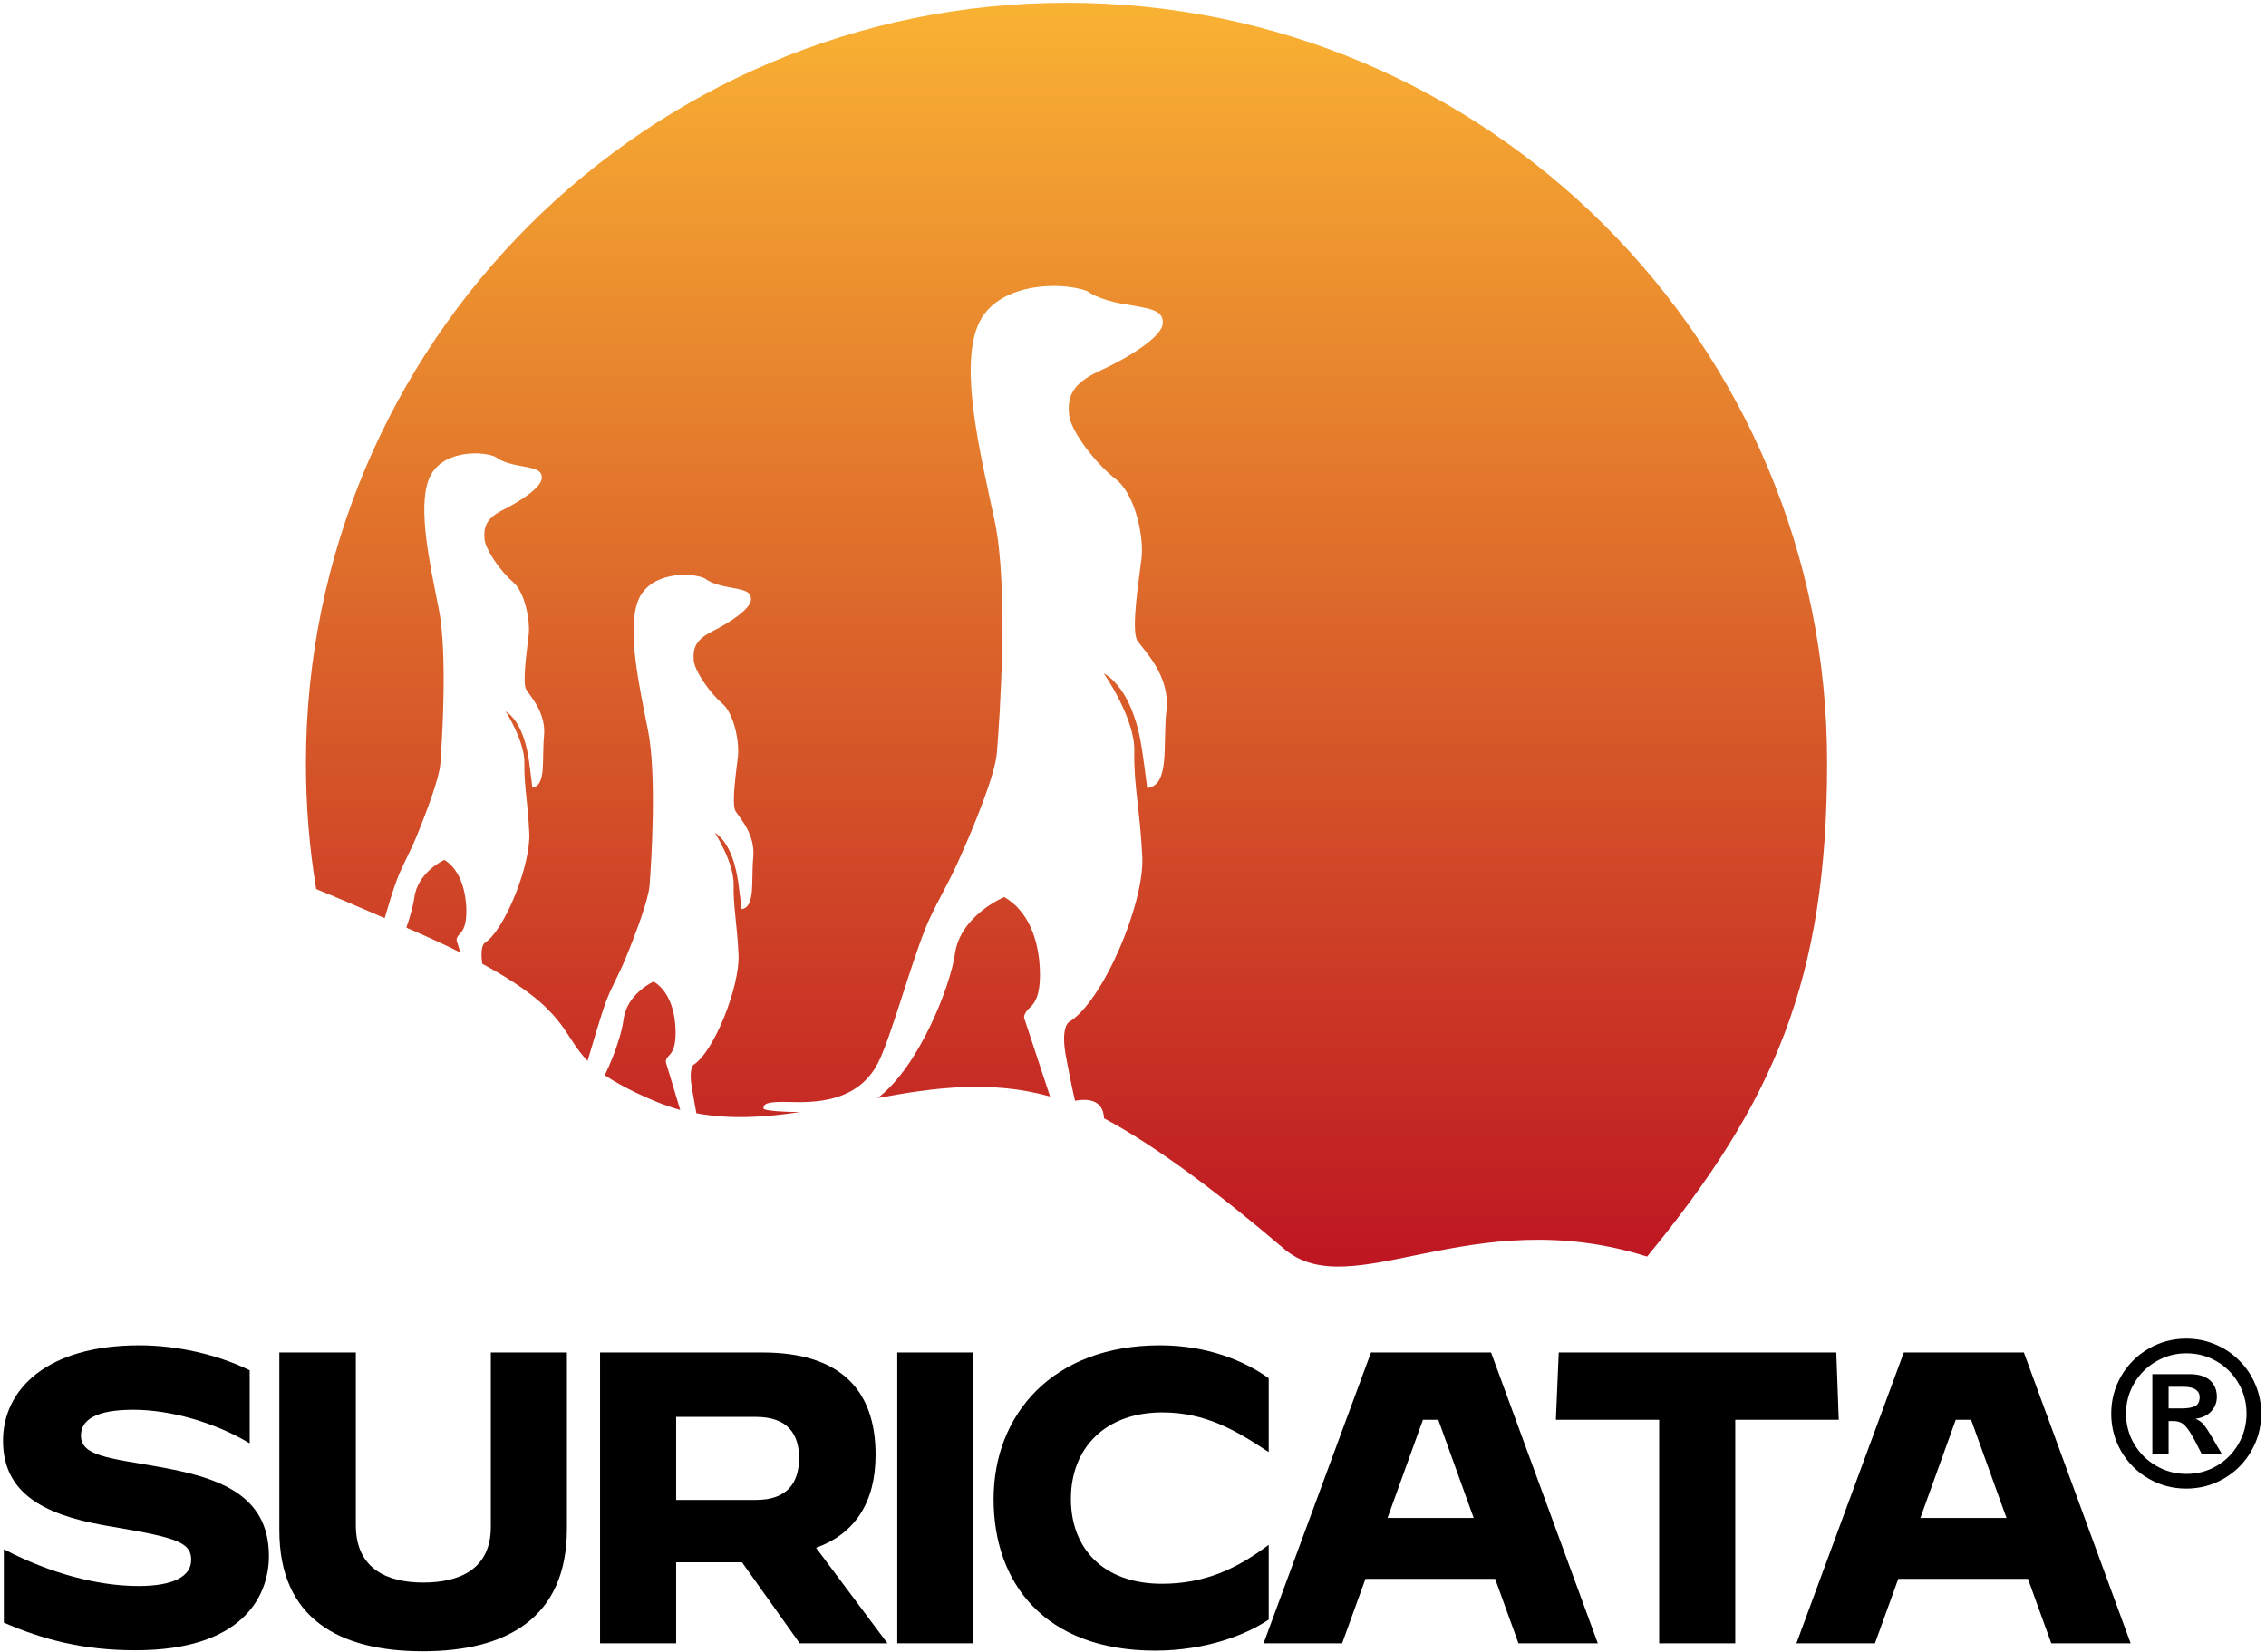 <svg width="565" height="412" viewBox="0 0 565 412" fill="none" xmlns="http://www.w3.org/2000/svg">
<path d="M114.734 232.801C113.408 234.075 113.969 234.892 113.969 234.892L114.785 237.543C111.215 235.759 107.135 233.871 102.443 231.831C102.035 231.679 101.678 231.525 101.321 231.321C102.392 228.312 103.055 225.609 103.31 223.875C104.126 217.449 110.807 214.44 110.807 214.44C115.295 217.296 116.111 223.263 116.264 226.272C116.366 229.281 116.009 231.525 114.734 232.801ZM166.907 263.146C168.182 261.871 168.539 259.627 168.437 256.618C168.335 253.609 167.519 247.592 162.98 244.786C162.98 244.786 156.299 247.796 155.483 254.222C155.126 257.18 153.392 262.841 150.791 268.145C153.749 270.134 157.778 272.327 163.694 274.775C165.683 275.591 167.672 276.254 169.61 276.815L166.142 265.289C166.142 265.236 165.581 264.421 166.907 263.146ZM266 0.699C161.246 0.699 76.28 85.665 76.28 190.419C76.28 201.078 77.147 211.533 78.83 221.733C83.165 223.467 88.622 225.813 95.915 228.975C96.884 225.609 97.904 222.294 98.873 219.642C99.995 216.48 102.239 212.553 103.718 208.932C106.268 202.761 109.481 194.244 109.787 190.572C110.195 185.268 111.623 163.134 109.43 152.016C107.237 140.898 104.126 126.924 106.88 119.631C109.634 112.338 119.885 112.287 123.608 113.97C123.608 113.97 125.087 115.347 129.116 116.061C133.145 116.826 135.185 117.03 135.083 119.274C134.981 121.569 129.779 124.986 125.393 127.179C121.007 129.372 120.599 131.667 120.803 134.421C121.058 137.124 124.883 142.581 127.892 145.131C130.901 147.681 132.227 154.821 131.819 158.391C131.411 161.91 130.187 170.325 131.207 171.957C132.176 173.64 136.205 177.669 135.644 183.534C135.083 189.399 136.256 195.927 132.737 196.437C132.737 196.437 132.38 193.326 131.921 189.909C131.462 186.492 130.085 179.964 126.056 177.363C126.056 177.363 130.85 184.809 130.748 190.317C130.646 195.825 131.615 200.109 131.972 207.81C132.329 215.562 125.954 231.933 120.752 235.248C120.752 235.248 119.63 236.115 120.242 240.349C141.662 251.977 140.03 257.944 146.507 264.574C147.986 259.729 149.567 254.017 151.046 249.937C152.168 246.775 154.412 242.848 155.891 239.227C158.441 233.056 161.654 224.539 161.96 220.867C162.368 215.563 163.796 193.429 161.603 182.311C159.41 171.193 156.299 157.219 159.053 149.926C161.807 142.633 172.058 142.582 175.781 144.265C175.781 144.265 177.26 145.642 181.289 146.356C185.318 147.121 187.358 147.325 187.256 149.569C187.154 151.864 181.952 155.281 177.566 157.474C173.18 159.667 172.772 161.962 172.976 164.716C173.231 167.419 177.056 172.876 180.065 175.426C183.074 177.976 184.4 185.116 183.992 188.686C183.584 192.205 182.36 200.62 183.38 202.252C184.349 203.935 188.378 207.964 187.817 213.829C187.256 219.694 188.429 226.223 184.91 226.732C184.91 226.732 184.553 223.621 184.094 220.204C183.635 216.787 182.258 210.26 178.229 207.658C178.229 207.658 183.023 215.104 182.921 220.612C182.819 226.12 183.788 230.404 184.145 238.105C184.502 245.857 178.127 262.228 172.925 265.543C172.925 265.543 171.701 266.462 172.466 271.052C172.976 274.112 173.435 276.406 173.639 277.631C182.207 279.212 190.775 278.651 199.496 277.324C194.447 277.324 190.367 276.916 190.367 276.457C190.367 275.284 191.081 274.673 196.793 274.825C202.505 274.978 213.674 275.182 218.876 265.186C222.038 259.015 226.679 241.777 230.759 231.475C232.646 226.732 236.216 220.816 238.664 215.41C242.846 206.18 248.099 193.327 248.558 187.768C249.221 179.761 251.567 146.509 247.997 129.832C244.427 113.155 239.276 92.143 243.815 81.178C248.354 70.213 265.082 70.162 271.202 72.661C271.202 72.661 273.598 74.701 280.178 75.823C286.758 76.945 290.123 77.251 289.919 80.668C289.715 84.085 281.249 89.287 274.058 92.551C266.868 95.866 266.204 99.334 266.561 103.414C266.918 107.494 273.243 115.654 278.189 119.479C283.136 123.304 285.279 134.065 284.616 139.369C283.953 144.673 281.964 157.27 283.595 159.769C285.226 162.268 291.806 168.388 290.837 177.16C289.868 185.932 291.806 195.775 286.043 196.54C286.043 196.54 285.482 191.848 284.717 186.748C283.952 181.597 281.708 171.805 275.18 167.878C275.18 167.878 283.034 179.098 282.83 187.36C282.626 195.622 284.258 202.048 284.819 213.676C285.38 225.304 274.975 249.886 266.459 254.935C266.459 254.935 264.47 256.261 265.745 263.247C267.019 270.184 268.04 274.518 268.04 274.518C274.007 273.447 275.18 276.507 275.282 278.904C288.542 285.942 304.607 298.182 320.162 311.442C336.992 325.773 366.776 299.508 410.686 313.38C442.357 274.874 455.567 244.173 455.567 190.317C455.72 85.614 370.754 0.699 266 0.699ZM256.769 251.313C258.911 249.426 259.472 246.06 259.268 241.521C259.064 236.982 257.738 227.955 250.394 223.722C250.394 223.722 239.429 228.261 238.103 237.9C237.032 245.703 229.178 266.052 218.825 273.855C232.697 271.254 246.977 269.316 261.818 273.447L255.545 254.425C255.545 254.425 254.627 253.252 256.769 251.313Z" fill="url(#paint0_linear_110_5)"/>
<path d="M0.953 404.671V386.412H1.055C12.326 392.328 24.362 395.541 34.511 395.541C43.232 395.541 47.669 393.145 47.669 389.014C47.669 384.781 44.354 383.506 28.289 380.803C13.448 378.406 0.749 373.866 0.749 359.331C0.749 346.479 11.714 335.515 34.715 335.515C43.946 335.515 53.993 337.707 62.255 341.737V359.893H62.153C53.636 354.793 42.569 351.58 33.236 351.58C24.005 351.58 20.18 354.079 20.18 358.007C20.18 363.107 27.116 363.616 39.254 365.759C54.095 368.36 67.049 372.49 67.049 388.046C67.049 398.399 60.113 411.557 33.899 411.557C20.741 411.606 10.49 408.802 0.953 404.671Z" fill="black"/>
<path d="M69.65 381.67V337.3H88.724V380.395C88.724 391.258 96.578 394.675 105.503 394.675C114.428 394.675 122.384 391.462 122.384 380.803V337.3H141.356V381.262C141.356 403.753 126.005 411.811 105.401 411.811C84.644 411.811 69.65 403.701 69.65 381.67Z" fill="black"/>
<path d="M149.618 337.3H190.112C209.084 337.3 218.315 346.225 218.315 362.8C218.315 374.632 213.215 382.486 203.474 386.005L221.273 409.821H199.394L185.012 389.625H168.59V409.821H149.618V337.3ZM188.48 374.07C196.436 374.07 199.241 369.633 199.241 363.615C199.241 357.699 196.436 353.364 188.48 353.364H168.59V374.07H188.48Z" fill="black"/>
<path d="M223.721 337.3H242.693V409.821H223.721V337.3Z" fill="black"/>
<path d="M247.742 373.866C247.742 352.753 262.481 335.514 289.205 335.514C301.241 335.514 310.574 339.543 316.337 343.725V362.085H316.235C308.279 356.78 300.578 352.241 289.817 352.241C275.537 352.241 267.019 361.167 267.019 373.814C267.019 386.156 275.078 394.979 289.714 394.979C300.475 394.979 308.483 391.154 316.235 385.34H316.337V403.903C311.033 407.524 300.986 411.655 287.93 411.655C260.492 411.606 247.742 394.827 247.742 373.866Z" fill="black"/>
<path d="M341.837 337.3H371.775L398.397 409.821H378.609L372.795 393.757H340.46L334.646 409.821H315.062L341.837 337.3ZM345.968 378.559H367.44L358.617 354.079H354.792L345.968 378.559Z" fill="black"/>
<path d="M413.747 354.078H387.941L388.655 337.3H457.862L458.473 354.078H432.667V409.821H413.695V354.078H413.747Z" fill="black"/>
<path d="M474.692 337.3H504.629L531.251 409.821H511.463L505.649 393.757H473.315L467.502 409.821H447.918L474.692 337.3ZM478.823 378.559H500.294L491.471 354.079H487.647L478.823 378.559Z" fill="black"/>
<path d="M540.716 362.555H536.663V342.706H546.062C547.527 342.706 548.756 342.942 549.749 343.414C550.742 343.87 551.491 344.529 551.995 345.392C552.5 346.238 552.752 347.223 552.752 348.346C552.752 349.745 552.28 350.958 551.336 351.983C550.392 352.992 549.082 353.611 547.405 353.839C548.268 354.164 548.96 354.653 549.48 355.304C550.018 355.938 550.726 357.021 551.604 358.551L553.948 362.555H548.943L547.308 359.356C546.543 357.924 545.892 356.866 545.354 356.183C544.817 355.483 544.28 355.011 543.743 354.767C543.206 354.522 542.547 354.4 541.766 354.4H540.716V362.555ZM540.716 345.855V351.251H543.963C545.428 351.251 546.543 351.064 547.308 350.689C548.073 350.299 548.455 349.534 548.455 348.395C548.455 347.613 548.121 346.995 547.454 346.539C546.787 346.083 545.753 345.855 544.354 345.855H540.716ZM545.11 333.844C547.666 333.844 550.075 334.324 552.337 335.284C554.616 336.228 556.618 337.571 558.343 339.312C560.084 341.038 561.427 343.04 562.371 345.318C563.331 347.581 563.812 349.99 563.812 352.545C563.812 355.93 562.973 359.063 561.297 361.944C559.637 364.809 557.366 367.079 554.485 368.756C551.621 370.416 548.496 371.246 545.11 371.246C541.725 371.246 538.592 370.416 535.711 368.756C532.846 367.079 530.576 364.809 528.899 361.944C527.239 359.063 526.409 355.93 526.409 352.545C526.409 349.159 527.239 346.034 528.899 343.17C530.576 340.289 532.846 338.019 535.711 336.358C538.592 334.682 541.725 333.844 545.11 333.844ZM545.159 337.506C542.441 337.506 539.926 338.181 537.615 339.532C535.304 340.867 533.473 342.69 532.122 345.001C530.771 347.312 530.096 349.827 530.096 352.545C530.096 355.263 530.771 357.786 532.122 360.113C533.489 362.424 535.328 364.247 537.64 365.582C539.951 366.917 542.457 367.584 545.159 367.584C547.91 367.584 550.424 366.917 552.703 365.582C554.998 364.231 556.813 362.4 558.147 360.089C559.482 357.778 560.149 355.263 560.149 352.545C560.149 349.811 559.482 347.288 558.147 344.977C556.813 342.665 554.998 340.842 552.703 339.508C550.408 338.173 547.894 337.506 545.159 337.506Z" fill="black"/>
<defs>
<linearGradient id="paint0_linear_110_5" x1="265.924" y1="0.698" x2="265.924" y2="315.87" gradientUnits="userSpaceOnUse">
<stop stop-color="#F9B233"/>
<stop offset="1" stop-color="#BE1622"/>
</linearGradient>
</defs>
</svg>

